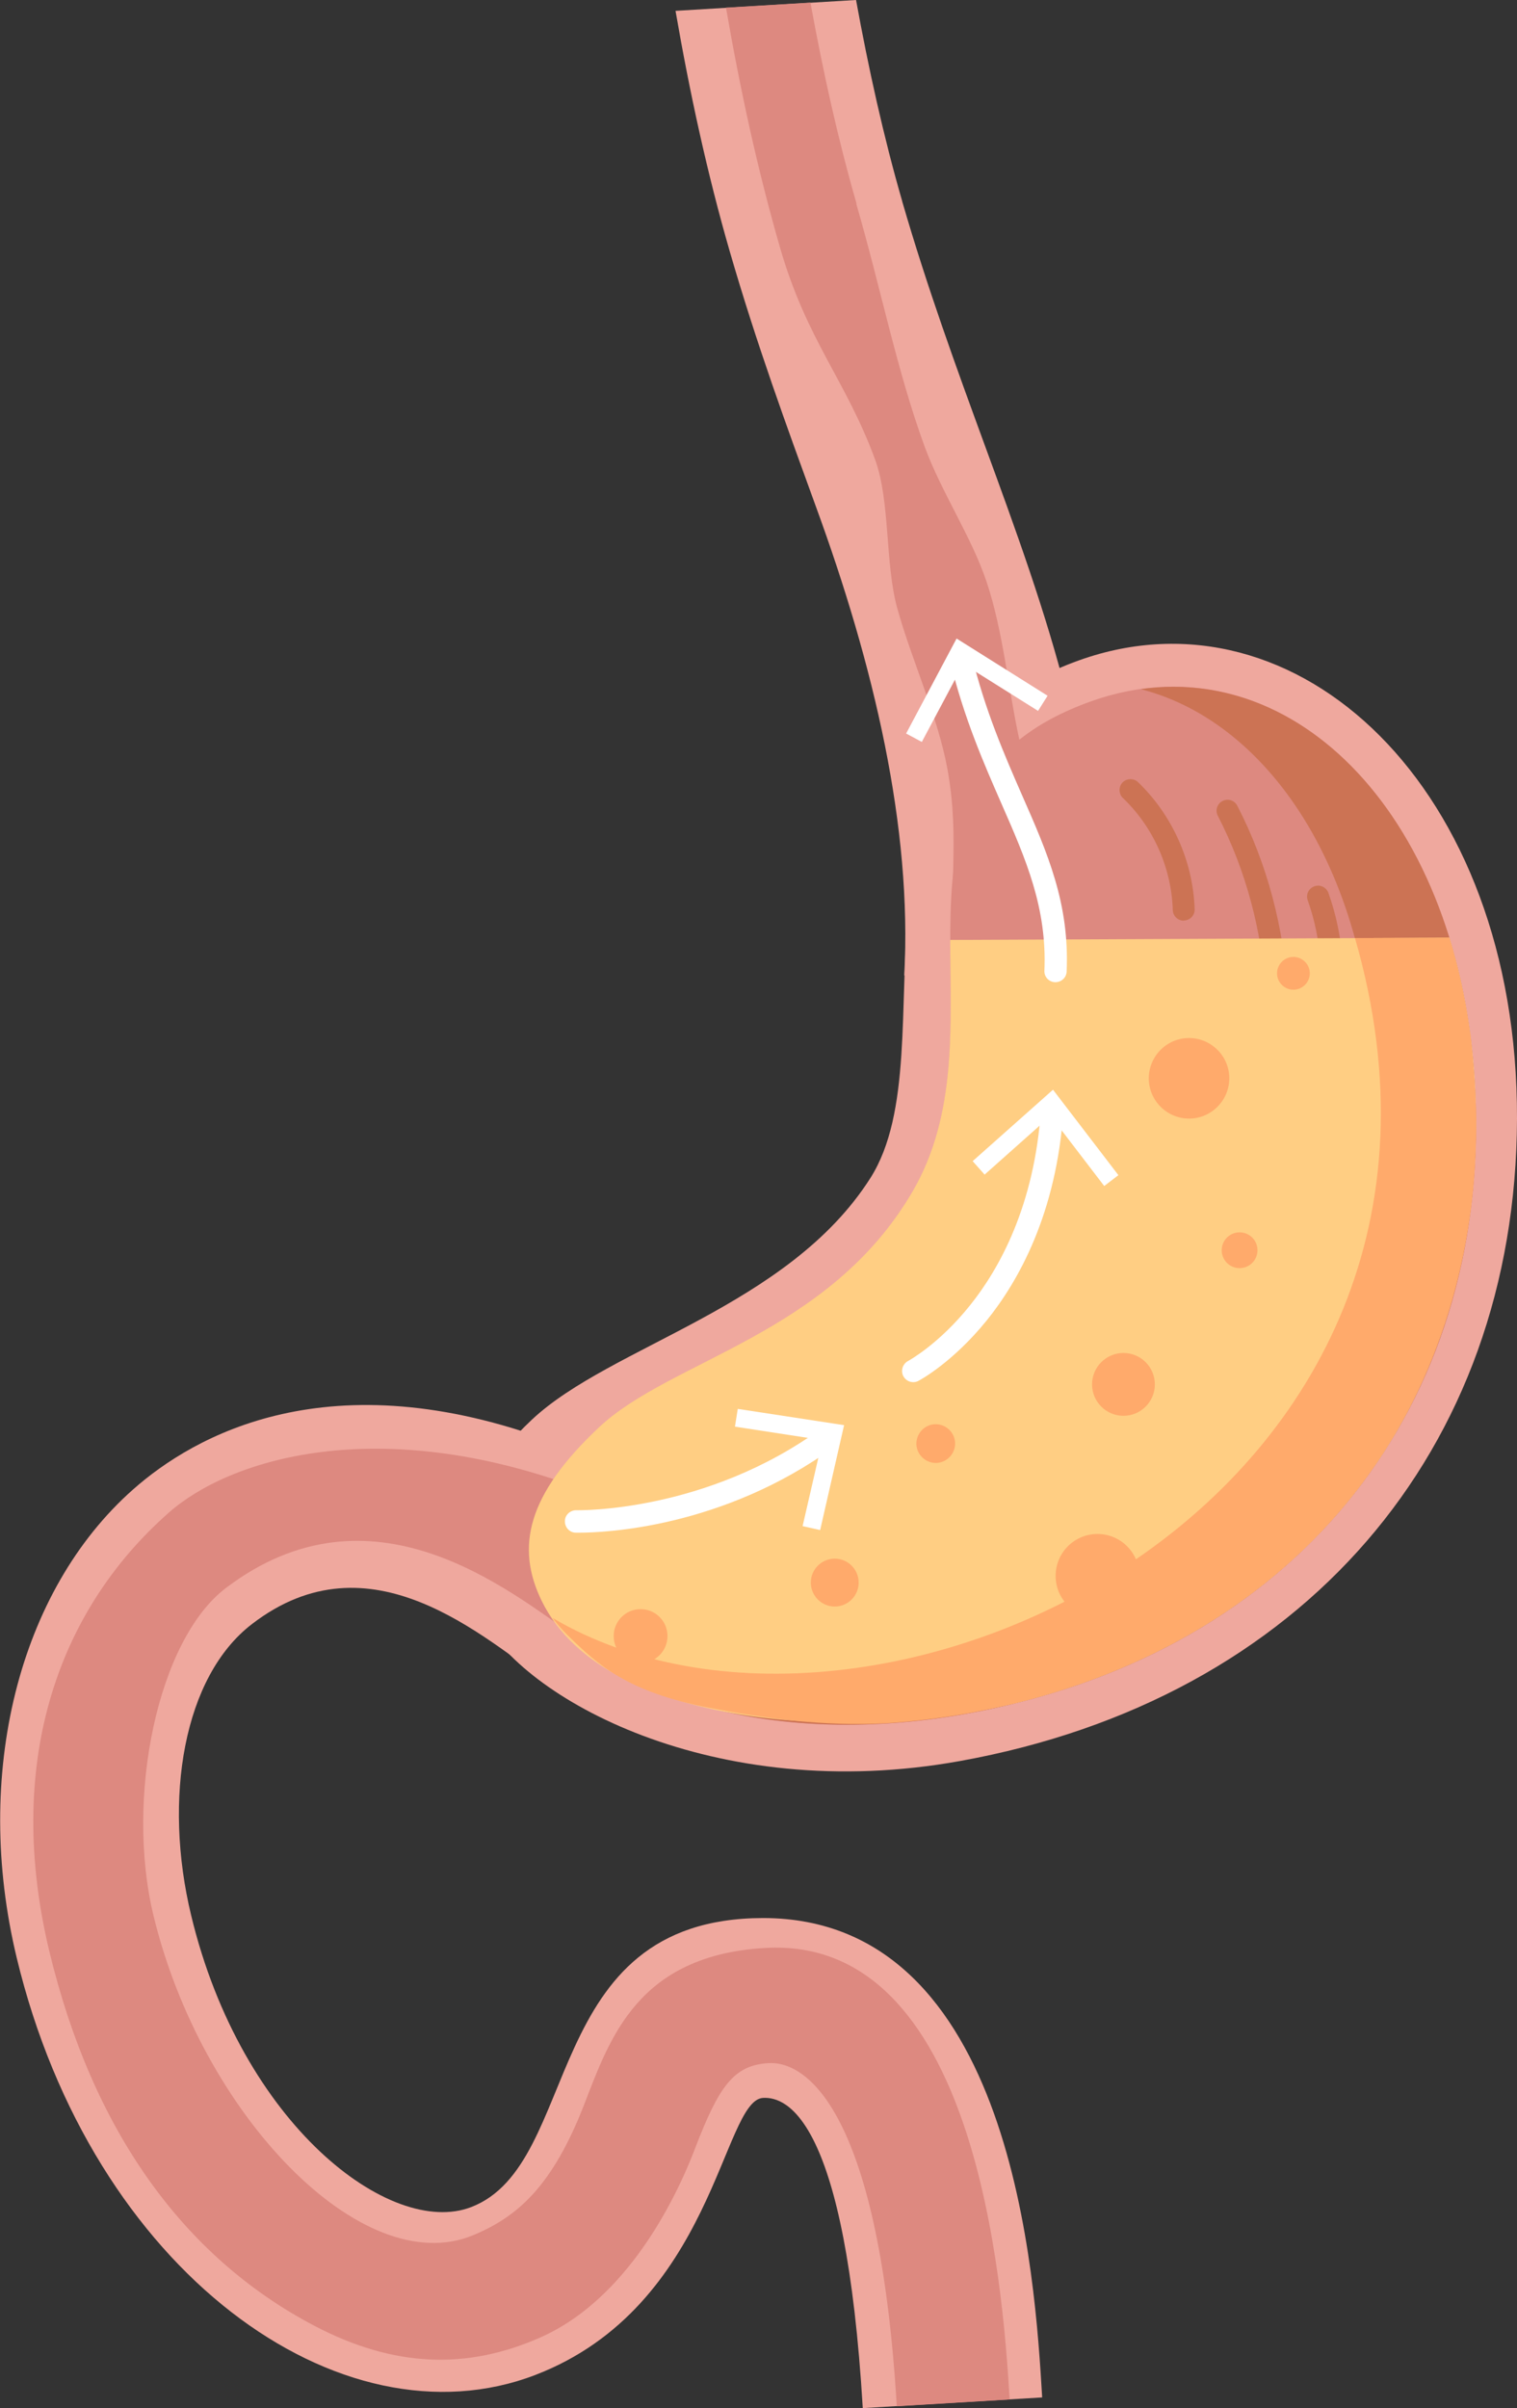 <?xml version="1.0" encoding="UTF-8"?>
<svg id="_圖層_2" data-name="圖層 2" xmlns="http://www.w3.org/2000/svg" viewBox="0 0 81.18 128.79">
  <rect x="0" y="0" width="81.18" height="128.79" fill="#333333" stroke="none"/>
  <defs>
    <style>
      .cls-1 {
        fill: #ffce83;
      }

      .cls-2 {
        fill: #efa89e;
      }

      .cls-3 {
        fill: #cc7354;
      }

      .cls-4 {
        fill: #fff;
      }

      .cls-5 {
        fill: #ffaa6b;
      }

      .cls-6 {
        fill: #dd8980;
      }
    </style>
  </defs>
  <g id="_圖層_1-2" data-name="圖層 1">
    <g>
      <path class="cls-2" d="M55.76,128.22l-9.59.57c-.92-15.4-4.03-16.67-5.34-16.59-2.18.13-2.63,11.15-12.19,14.82-10.41,3.98-23.71-5.52-27.75-22.33-2.35-9.78.09-19.6,6.23-25.03,3.25-2.88,10.51-7.03,22.51-2.53l-.2,12.92c-3.6-2.5-9.61-8.07-15.95-3.19-3.66,2.81-4.76,9.32-3.25,15.58,2.7,11.21,10.68,17.25,14.98,15.6,5.99-2.29,3.6-15.44,15.62-15.46,13.41,0,14.56,19.29,14.94,25.63Z"/>
      <path class="cls-2" d="M25.76,86.45c2.11,4.32,12.42,10.12,25.63,7.73,18.31-3.31,29.74-16.58,29.79-34.35.05-17.77-11.82-28.66-23.42-24.52-13.87,4.96-6.78,20.76-11.18,27.69-4.4,6.92-13.9,8.97-18.11,12.92-4.21,3.95-4.24,7.38-2.71,10.53Z"/>
      <path class="cls-2" d="M48.28,10.76c-.99-3.42-1.8-7.08-2.47-10.76l-9.66.58c.75,4.34,1.7,8.72,2.9,12.86,1.44,4.97,3.05,9.36,4.6,13.62,3.12,8.52,5.17,17.2,4.74,25.11l10.24-.8c.54-9.88-2.61-18.49-5.95-27.61-1.5-4.1-3.05-8.34-4.4-12.99Z"/>
      <path class="cls-6" d="M28.99,85.62c1.93,3.95,10.66,8.22,22.75,6.03,16.75-3.03,27.2-15.16,27.25-31.41.05-16.25-10-26.52-20.61-22.73-12.68,4.53-4.17,17.03-9.54,26.23-4.48,7.67-12.92,8.98-16.77,12.6-3.85,3.61-4.48,6.41-3.07,9.29Z"/>
      <g>
        <path class="cls-3" d="M40.52,86.97c-2.68,0-5.34-.31-7.9-.94-.31-.08-.51-.39-.43-.71.08-.31.39-.51.71-.43,9.81,2.39,20.78-.07,28.63-6.43.25-.2.62-.17.82.09.2.25.17.62-.09.82-4,3.24-8.86,5.57-14.06,6.74-2.54.57-5.12.85-7.68.85Z"/>
        <path class="cls-3" d="M56.65,78.99c-.24,0-.46-.15-.55-.38-.11-.3.04-.64.34-.75,6.71-2.51,11.92-8.95,12.96-16.04.05-.32.35-.54.67-.49.32.05.54.35.49.67-.55,3.7-2.13,7.27-4.59,10.31-2.46,3.04-5.61,5.34-9.12,6.65-.07.03-.14.04-.21.04Z"/>
        <path class="cls-3" d="M66.74,63.75c-.07,0-.14-.01-.21-.04-.3-.12-.45-.46-.33-.76,2.41-6.19,2.02-13.41-1.03-19.32-.15-.29-.04-.64.25-.79.29-.15.64-.04.79.25,3.21,6.2,3.61,13.78,1.09,20.28-.09.23-.31.37-.55.37Z"/>
        <path class="cls-3" d="M70.99,55.47s-.08,0-.12-.01c-.32-.07-.52-.38-.45-.7.46-2.17.31-4.52-.44-6.61-.11-.31.05-.64.36-.75.3-.11.64.05.75.36.83,2.33,1,4.83.48,7.24-.06.28-.3.46-.57.46Z"/>
        <path class="cls-3" d="M63.35,49.24c-.32,0-.58-.25-.59-.57-.07-2.25-1.04-4.44-2.67-5.99-.23-.22-.24-.6-.02-.83.22-.23.6-.24.83-.02,1.84,1.77,2.95,4.25,3.03,6.8.01.32-.24.59-.57.6,0,0-.01,0-.02,0Z"/>
        <path class="cls-3" d="M50.69,71.36c-.19,0-.37-.09-.48-.25-.19-.27-.12-.63.15-.82,2.92-2.04,5.1-5.04,6.11-8.46,1.07-3.59,1.19-6.97.36-10.63-.07-.32.13-.63.44-.7.32-.07.63.13.7.44.86,3.81.74,7.48-.38,11.22-1.09,3.67-3.43,6.89-6.57,9.08-.1.07-.22.11-.33.11Z"/>
        <path class="cls-3" d="M59.2,66.48c-.14,0-.28-.05-.39-.15-.24-.22-.26-.59-.04-.83,2.12-2.35,2.9-5.83,1.99-8.86-.09-.31.08-.64.39-.73.31-.09.64.08.73.39,1.03,3.42.15,7.33-2.24,9.98-.12.13-.28.19-.44.19Z"/>
        <path class="cls-3" d="M43.23,78.85c-.32,0-.58-.25-.59-.57,0-.32.24-.59.57-.6,5.04-.15,9.87-2.64,12.93-6.65.2-.26.56-.31.82-.11.26.2.31.56.11.82-1.59,2.09-3.71,3.85-6.12,5.1-2.41,1.24-5.08,1.94-7.7,2.02,0,0-.01,0-.02,0Z"/>
        <path class="cls-3" d="M40.69,82.98c-.79,0-1.59-.05-2.37-.16-.32-.04-.55-.34-.5-.66.04-.32.34-.55.66-.5,3.43.47,7.01-.17,10.06-1.79.29-.15.64-.04.79.24.15.29.04.64-.24.79-2.57,1.37-5.49,2.08-8.4,2.08Z"/>
      </g>
      <path class="cls-6" d="M45.84,10.9c-.99-3.42-1.8-7.08-2.47-10.76l-4.52.27c.75,4.34,1.7,8.72,2.9,12.86,1.44,4.97,3.52,7.06,5.08,11.31.82,2.25.52,5.56,1.19,7.97.8,2.85,2.16,5.75,2.68,8.58.7,3.87,0,6.41.39,10.86l5.09-.5c.23-4.31-.73-7.86-1.61-11.83-.6-2.7-.88-5.88-1.77-8.53-.8-2.4-2.41-4.78-3.31-7.22-1.5-4.1-2.32-8.36-3.67-13.02Z"/>
      <path class="cls-6" d="M54.01,128.33l-6.02.36c-.92-15.4-4.66-18.48-6.87-18.35-1.84.11-2.64,1.21-3.92,4.55-1.37,3.58-4.07,8.26-8.28,10.12-3.9,1.72-7.8,1.64-12.13-.64-7.01-3.69-11.85-10.46-14.15-20.01-2.35-9.78.24-18.03,6.38-23.45,3.25-2.88,11.16-5.35,22.01-1.31l-.27,7.91c-3.6-2.5-10.87-8.48-18.66-2.59-3.68,2.78-5.4,11.24-3.89,17.51,2.56,10.63,11.16,19.57,17.09,17.12,2.36-.97,4.26-2.6,5.97-7.02,1.38-3.55,2.86-7.94,9.66-8.35,11.28-.67,12.72,17.8,13.1,24.14Z"/>
      <path class="cls-3" d="M61.02,36.85c7.09,1.8,12.62,10.27,12.59,22.04-.05,15.48-10,27.04-25.96,29.93-7.87,1.42-14.24-.03-18.08-2.29,2.73,3.65,11.02,7.13,22.17,5.12,16.75-3.03,27.2-15.16,27.25-31.41.04-14.9-8.39-24.76-17.97-23.38Z"/>
      <path class="cls-1" d="M77.56,50.15l-26.71.12c0,4.45.41,9.3-2.02,13.46-4.48,7.67-12.92,8.98-16.77,12.6-3.85,3.61-4.48,6.41-3.07,9.29,3.48,7.12,17.63,7.52,25.97,5.31,7.82-2.07,14.67-6.44,19.09-13.26,5.42-8.37,6.03-19.37,3.51-27.52Z"/>
      <g>
        <g>
          <path class="cls-4" d="M56.49,52.53s-.02,0-.03,0c-.33-.01-.59-.29-.57-.62.14-3.36-.98-5.93-2.29-8.91-.94-2.15-2.02-4.59-2.77-7.7-.08-.32.12-.65.44-.72.32-.08.65.12.72.44.73,3.01,1.78,5.39,2.7,7.5,1.37,3.11,2.55,5.8,2.39,9.44-.01.32-.28.57-.6.57Z"/>
          <polygon class="cls-4" points="56.06 37.21 55.55 38.02 51.55 35.51 49.33 39.68 48.49 39.23 51.19 34.15 56.06 37.21"/>
        </g>
        <g>
          <path class="cls-4" d="M48.87,73.92c-.22,0-.42-.12-.53-.32-.15-.29-.04-.65.25-.81.02-.01,1.65-.89,3.32-2.98,1.55-1.93,3.46-5.32,3.8-10.54.02-.33.31-.58.64-.56.33.02.58.31.56.64-.36,5.56-2.43,9.19-4.1,11.26-1.83,2.26-3.58,3.2-3.66,3.24-.09.05-.18.07-.28.07Z"/>
          <polygon class="cls-4" points="59.85 62.85 59.09 63.43 56.22 59.68 52.69 62.82 52.05 62.1 56.35 58.28 59.85 62.85"/>
        </g>
        <g>
          <path class="cls-4" d="M31,81.97c-.1,0-.17,0-.19,0-.33,0-.59-.29-.58-.62,0-.33.29-.59.62-.58h0c.07,0,6.93.14,13.14-4.4.27-.2.64-.14.84.13.2.27.14.64-.13.84-6.04,4.42-12.49,4.63-13.69,4.63Z"/>
          <polygon class="cls-4" points="43.89 81.83 42.95 81.62 44.01 77.02 39.33 76.3 39.48 75.35 45.17 76.22 43.89 81.83"/>
        </g>
      </g>
      <g>
        <circle class="cls-5" cx="60.12" cy="74.04" r="1.68"/>
        <path class="cls-5" d="M67.29,66.81c.03.53-.37.98-.9,1.01-.53.03-.98-.37-1.01-.9s.37-.98.9-1.01.98.37,1.01.9Z"/>
        <path class="cls-5" d="M65.78,57.54c.07,1.19-.84,2.21-2.02,2.28-1.19.07-2.21-.84-2.28-2.02-.07-1.19.84-2.21,2.02-2.28,1.19-.07,2.21.84,2.28,2.02Z"/>
        <path class="cls-5" d="M70.09,52c.03.48-.34.9-.82.93-.48.03-.9-.34-.93-.82s.34-.9.82-.93.9.34.93.82Z"/>
        <circle class="cls-5" cx="58.73" cy="84.28" r="2.24"/>
        <circle class="cls-5" cx="44.67" cy="84.64" r="1.28"/>
        <path class="cls-5" d="M51.11,77.14c.03.57-.4,1.06-.97,1.1-.57.03-1.06-.4-1.1-.97-.03-.57.4-1.06.97-1.1.57-.03,1.06.4,1.1.97Z"/>
        <circle class="cls-5" cx="34.28" cy="87.5" r="1.44"/>
      </g>
      <path class="cls-5" d="M78.67,55.24c-.25-1.81-.63-3.52-1.11-5.09l-5.05.02c8.71,30.18-25.85,46.43-42.94,36.36.24.33.52.64.82.94,1.6,1.56,3.16,3.02,7.59,3.87,2.86.55,6.07,1.01,9.49.82,1.37-.09,2.8-.26,4.28-.52,5.91-1.07,11.04-3.28,15.2-6.4.11-.08.22-.16.33-.25.06-.04.11-.09.17-.13.17-.13.33-.26.49-.39.02-.02.05-.04.07-.06.2-.16.39-.33.59-.49,0,0,0,0,0,0,6.11-5.28,9.09-12.13,10.05-18.79,0-.05.01-.1.02-.15.02-.12.03-.23.05-.35.18-1.43.27-2.9.28-4.4,0-1.48-.14-3.31-.32-5Z"/>
    </g>
  </g>
</svg>